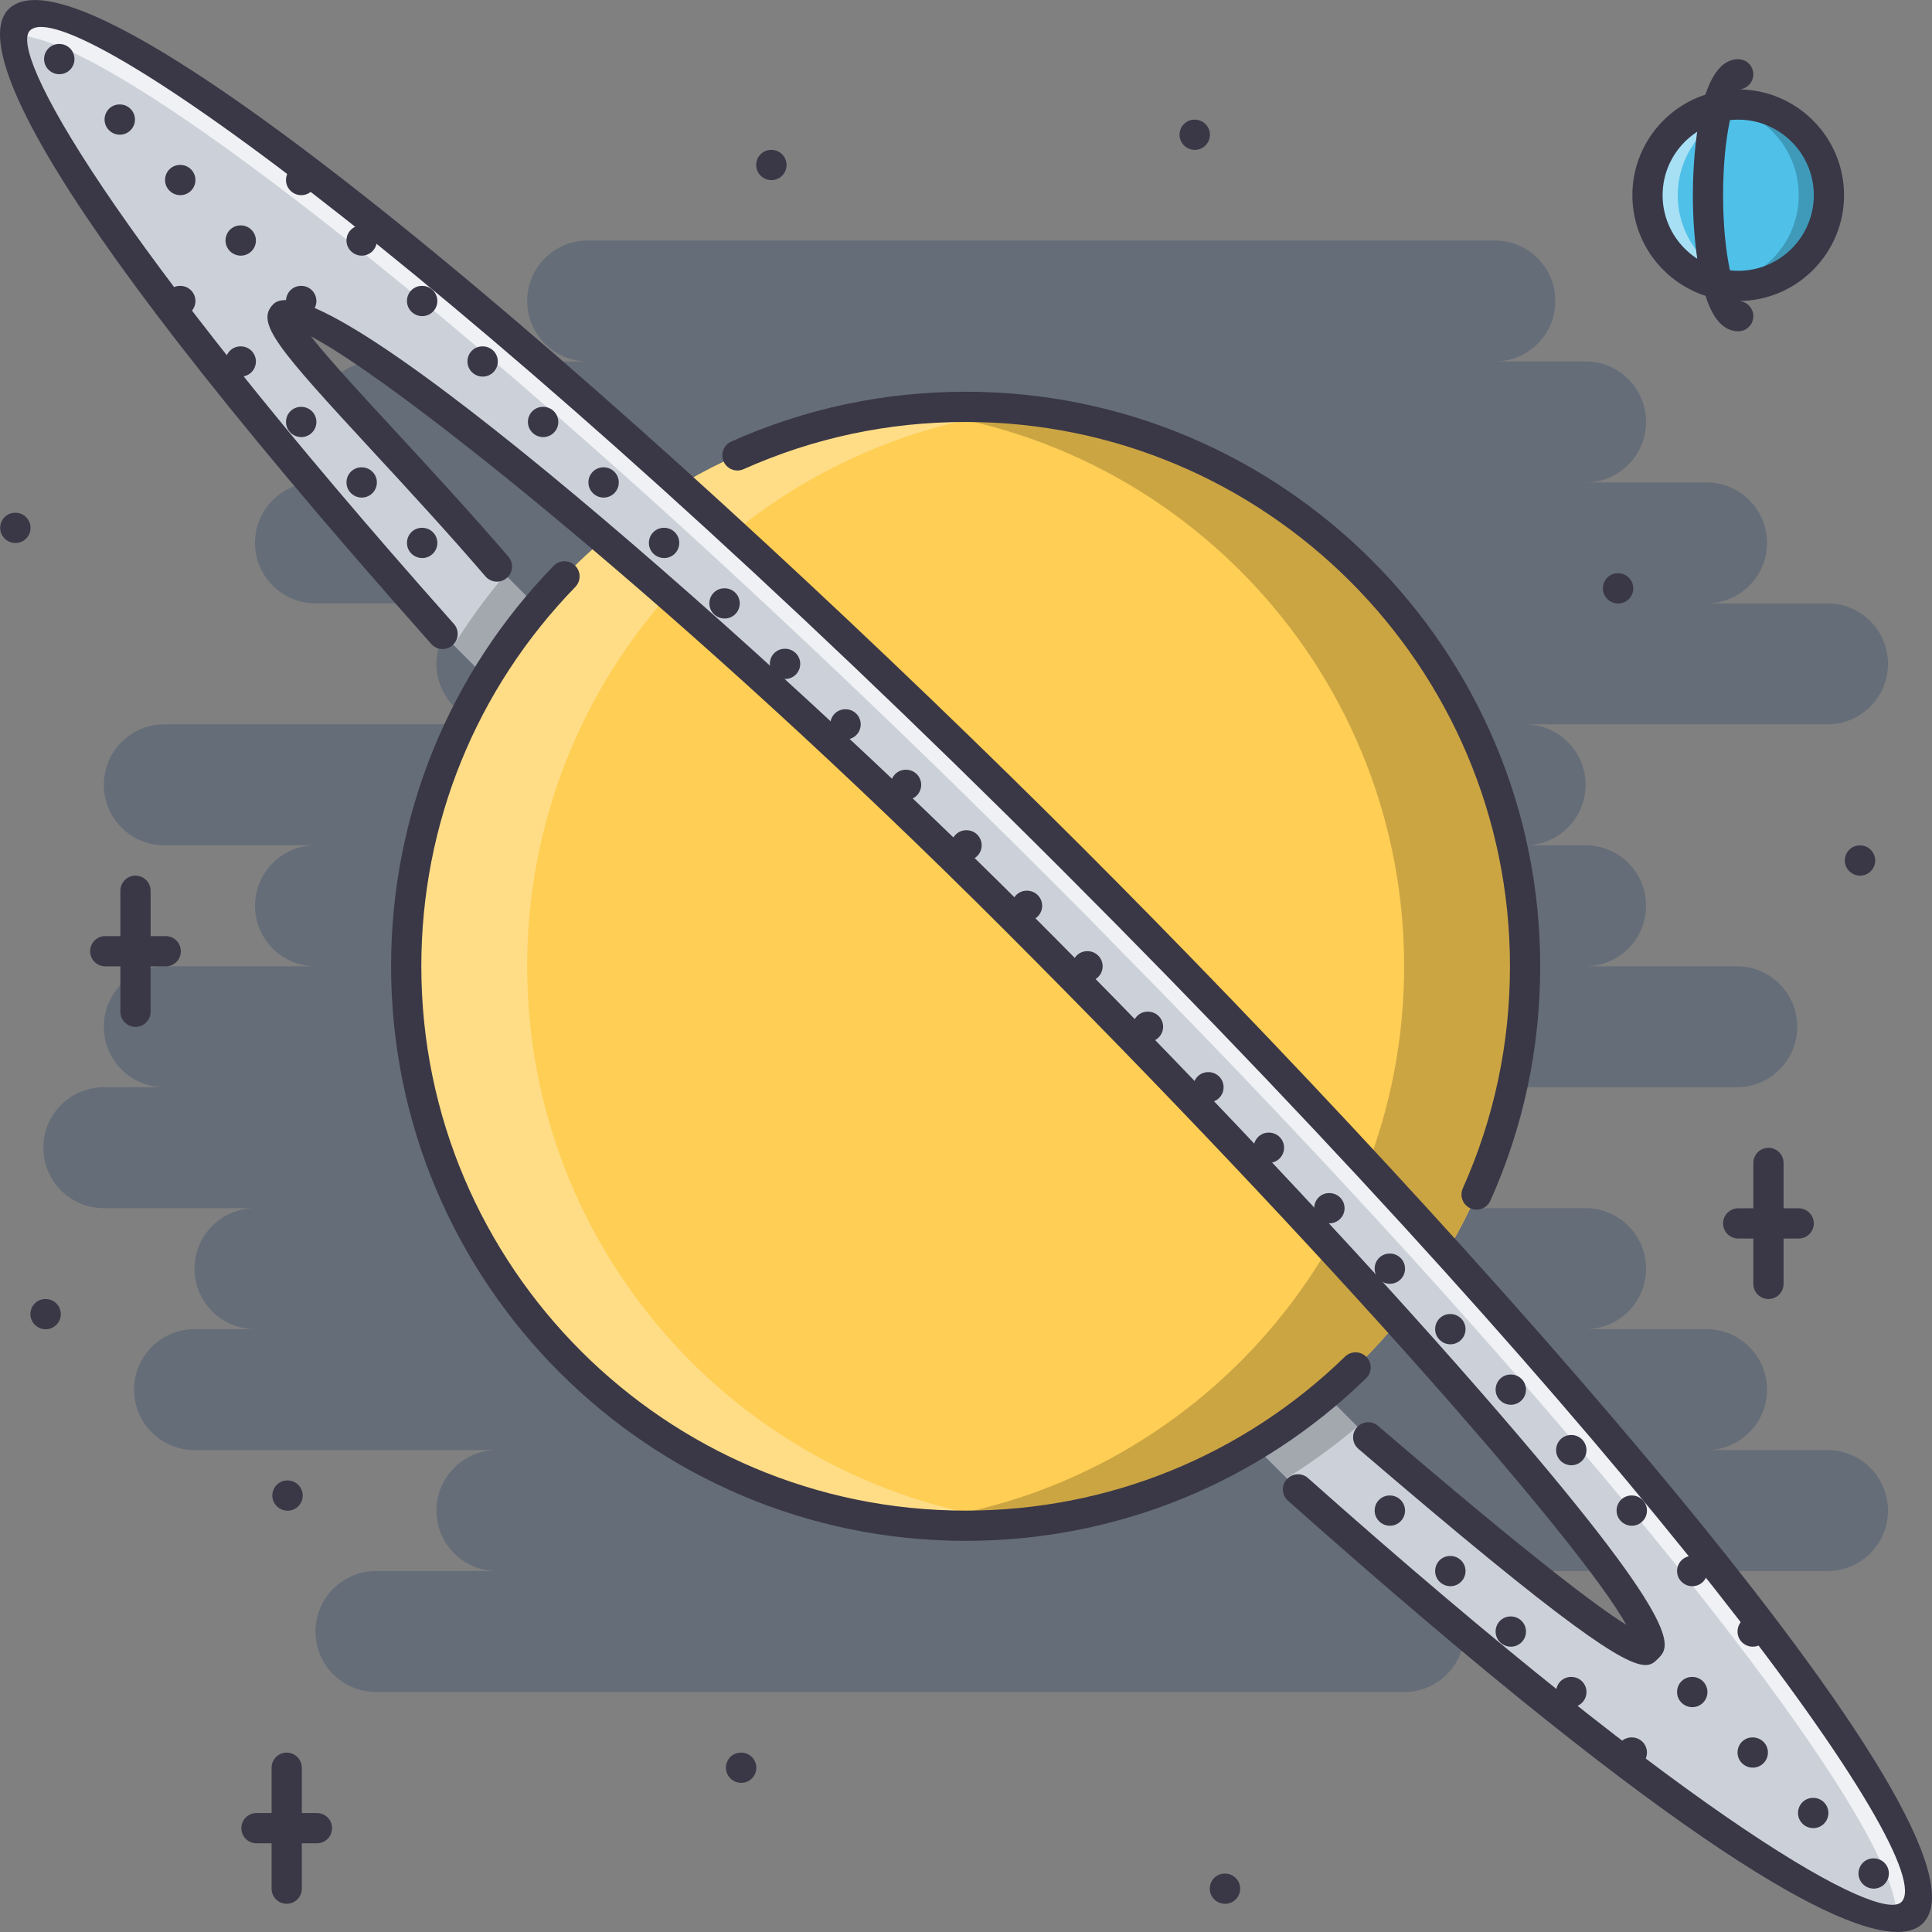 <?xml version="1.0" encoding="iso-8859-1"?>
<!-- Generator: Adobe Illustrator 19.0.0, SVG Export Plug-In . SVG Version: 6.00 Build 0)  -->
<svg version="1.1" id="Capa_1" xmlns="http://www.w3.org/2000/svg" xmlns:xlink="http://www.w3.org/1999/xlink" x="0px" y="0px"
	 viewBox="0 0 510.867 510.867" style="enable-background:new 0 0 510.867 510.867;" xml:space="preserve">
<rect x="0" y="0" width="510.867" height="510.867" fill="#808080" stroke="none"/>
<path style="fill:#656D78;" d="M483.238,383.441h-31.984c8.824,0,15.992-7.161,15.992-15.992c0-8.832-7.168-15.992-15.992-15.992
	H419.27c8.823,0,15.992-7.161,15.992-15.992c0-8.832-7.169-15.993-15.992-15.993h-47.978c8.824,0,15.993-7.16,15.993-15.992
	c0-8.831-7.169-15.992-15.993-15.992h87.958c8.824,0,15.992-7.16,15.992-15.992c0-8.836-7.168-15.996-15.992-15.996h-39.98
	c8.823,0,15.992-7.161,15.992-15.992c0-8.832-7.169-15.992-15.992-15.992h-15.992c8.823,0,15.992-7.161,15.992-15.993
	s-7.169-15.992-15.992-15.992h79.961c8.824,0,15.992-7.161,15.992-15.993c0-8.831-7.168-15.992-15.992-15.992h-31.984
	c8.824,0,15.992-7.16,15.992-15.992s-7.168-15.992-15.992-15.992h-31.984c8.823,0,15.992-7.161,15.992-15.992
	c0-8.832-7.169-15.992-15.992-15.992h-23.988c8.823,0,15.992-7.161,15.992-15.993s-7.169-15.992-15.992-15.992H155.392
	c-8.832,0-15.992,7.161-15.992,15.992s7.161,15.993,15.992,15.993H99.418c-8.832,0-15.992,7.16-15.992,15.992
	s7.161,15.992,15.992,15.992H83.426c-8.832,0-15.992,7.161-15.992,15.992c0,8.832,7.16,15.992,15.992,15.992h47.977
	c-8.831,0-15.992,7.161-15.992,15.992c0,8.832,7.161,15.993,15.992,15.993H43.445c-8.832,0-15.992,7.161-15.992,15.992
	s7.161,15.993,15.992,15.993h39.981c-8.832,0-15.992,7.16-15.992,15.992s7.16,15.992,15.992,15.992H43.445
	c-8.832,0-15.992,7.16-15.992,15.996c0,8.832,7.161,15.992,15.992,15.992H27.453c-8.832,0-15.993,7.161-15.993,15.992
	c0,8.832,7.161,15.992,15.993,15.992h39.981c-8.832,0-15.992,7.161-15.992,15.993c0,8.831,7.16,15.992,15.992,15.992H51.442
	c-8.832,0-15.993,7.16-15.993,15.992c0,8.831,7.161,15.992,15.993,15.992h79.961c-8.831,0-15.992,7.161-15.992,15.992
	c0,8.832,7.161,15.992,15.992,15.992H99.418c-8.832,0-15.992,7.161-15.992,15.993c0,8.831,7.161,15.992,15.992,15.992h271.873
	c8.824,0,15.993-7.161,15.993-15.992c0-8.832-7.169-15.993-15.993-15.993h111.946c8.824,0,15.992-7.16,15.992-15.992
	C499.23,390.602,492.062,383.441,483.238,383.441z"/>
<path id="SVGCleanerId_0" style="fill:#FFCE54;" d="M403.269,255.502c0,81.695-66.234,147.929-147.93,147.929
	c-81.695,0-147.929-66.233-147.929-147.929c0-81.703,66.234-147.933,147.929-147.933
	C337.035,107.57,403.269,173.799,403.269,255.502z"/>
<g>
	<path id="SVGCleanerId_0_1_" style="fill:#FFCE54;" d="M403.269,255.502c0,81.695-66.234,147.929-147.93,147.929
		c-81.695,0-147.929-66.233-147.929-147.929c0-81.703,66.234-147.933,147.929-147.933
		C337.035,107.57,403.269,173.799,403.269,255.502z"/>
</g>
<g style="opacity:0.3;">
	<path style="fill:#FFFFFF;" d="M139.395,255.502c0-76.295,57.769-139.054,131.936-147.035c-5.255-0.565-10.584-0.897-15.992-0.897
		c-81.695,0-147.929,66.229-147.929,147.933c0,81.695,66.234,147.929,147.929,147.929c5.408,0,10.737-0.336,15.992-0.897
		C197.164,394.553,139.395,331.793,139.395,255.502z"/>
</g>
<g style="opacity:0.2;">
	<path d="M371.284,255.495c0,76.299-57.769,139.059-131.937,147.039c5.255,0.562,10.589,0.897,15.992,0.897
		c81.695,0,147.93-66.233,147.93-147.937c0-81.695-66.234-147.925-147.93-147.925c-5.403,0-10.737,0.332-15.992,0.897
		C313.515,116.448,371.284,179.207,371.284,255.495z"/>
</g>
<path style="fill:#CCD1D9;" d="M378.64,326.593c-23.747-26.12-49.984-53.825-78.033-82.214c-5.544-5.767-11.197-11.42-16.961-17.187
	c-34.374-34.378-68.014-66.433-99.339-94.931C90.392,47.056,16.833-6.493,5.073,5.267c-10.967,10.968,36.408,77.459,111.95,162.387
	l11.588,11.588c4.014-6.727,8.542-12.947,13.517-18.827l-0.457-0.34l-10.229-10.229c-28.217-32.855-59.936-62.989-56.371-66.554
	c7.067-7.067,102.283,68.811,193.028,159.45c5.653,5.654,11.252,11.362,16.906,17.016
	c83.904,85.381,157.189,169.402,150.568,176.017c-3.562,3.562-41.387-27.932-73.785-55.691l-11.307-11.315
	c-5.881,4.975-12.096,9.504-18.827,13.518l11.588,11.588c84.928,75.542,151.364,122.863,162.328,111.899
	C517.339,494.012,463.849,420.509,378.64,326.593z"/>
<g style="opacity:0.2;">
	<path d="M350.482,368.768c-5.881,4.975-12.096,9.504-18.827,13.518l8.573,8.574c6.56-4.115,12.822-8.637,18.694-13.643
		L350.482,368.768z"/>
	<path d="M128.612,179.242c4.014-6.727,8.542-12.947,13.517-18.827l-0.457-0.34l-8.102-8.102c-4.981,5.853-9.483,12.1-13.591,18.636
		L128.612,179.242z"/>
</g>
<g style="opacity:0.7;">
	<path style="fill:#FFFFFF;" d="M178.681,137.914c31.321,28.494,64.961,60.553,99.335,94.931
		c5.763,5.767,11.417,11.42,16.961,17.188c28.049,28.389,54.286,56.094,78.032,82.214
		c78.268,86.264,129.719,155.254,128.485,175.057c1.757-0.102,3.155-0.586,4.1-1.53c11.768-11.761-41.722-85.264-126.931-179.18
		c-23.747-26.12-49.984-53.825-78.033-82.214c-5.544-5.767-11.197-11.42-16.961-17.187c-34.366-34.378-68.014-66.437-99.335-94.931
		C90.415,47.056,16.857-6.493,5.097,5.267C4.148,6.216,3.663,7.61,3.57,9.374C23.373,8.145,92.418,59.651,178.681,137.914z"/>
</g>
<path style="fill:#4FC1E9;" d="M483.613,51.623c0,13.248-10.745,23.989-23.988,23.989c-13.244,0-23.988-10.741-23.988-23.989
	c0-13.251,10.744-23.988,23.988-23.988C472.868,27.635,483.613,38.372,483.613,51.623z"/>
<g style="opacity:0.5;">
	<path style="fill:#FFFFFF;" d="M443.632,51.623c0-11.881,8.66-21.673,19.99-23.586c-1.305-0.219-2.632-0.402-3.998-0.402
		c-13.244,0-23.988,10.737-23.988,23.988c0,13.248,10.744,23.989,23.988,23.989c1.366,0,2.693-0.183,3.998-0.402
		C452.292,73.297,443.632,63.501,443.632,51.623z"/>
</g>
<g style="opacity:0.2;">
	<path d="M475.617,51.623c0,11.881-8.66,21.674-19.99,23.587c1.304,0.219,2.631,0.402,3.998,0.402
		c13.243,0,23.988-10.737,23.988-23.989c0-13.247-10.745-23.988-23.988-23.988c-1.367,0-2.694,0.184-3.998,0.402
		C466.956,29.951,475.617,39.746,475.617,51.623z"/>
</g>
<g>
	<path style="fill:#3A3847;" d="M491.851,231.541c-2.21,0-4.037-1.788-4.037-3.998s1.749-3.998,3.951-3.998h0.086
		c2.202,0,3.998,1.788,3.998,3.998S494.053,231.541,491.851,231.541z"/>
	<path style="fill:#3A3847;" d="M203.985,47.629c-2.206,0-4.037-1.788-4.037-3.998s1.75-3.998,3.959-3.998h0.078
		c2.21,0,3.999,1.788,3.999,3.998S206.195,47.629,203.985,47.629z"/>
	<path style="fill:#3A3847;" d="M4.081,143.583c-2.206,0-4.037-1.788-4.037-3.998s1.749-3.998,3.959-3.998h0.078
		c2.21,0,3.998,1.788,3.998,3.998S6.291,143.583,4.081,143.583z"/>
	<path style="fill:#3A3847;" d="M315.935,39.633c-2.209,0-4.037-1.788-4.037-3.998s1.75-3.998,3.951-3.998h0.086
		c2.203,0,3.998,1.788,3.998,3.998S318.138,39.633,315.935,39.633z"/>
	<path style="fill:#3A3847;" d="M427.882,159.576c-2.211,0-4.037-1.788-4.037-3.998s1.748-3.998,3.951-3.998h0.086
		c2.201,0,3.998,1.788,3.998,3.998S430.083,159.576,427.882,159.576z"/>
	<path style="fill:#3A3847;" d="M323.931,503.414c-2.209,0-4.037-1.788-4.037-3.998s1.75-3.998,3.951-3.998h0.086
		c2.203,0,3.998,1.788,3.998,3.998S326.134,503.414,323.931,503.414z"/>
	<path style="fill:#3A3847;" d="M195.989,471.43c-2.206,0-4.037-1.789-4.037-3.998c0-2.21,1.75-3.998,3.959-3.998h0.078
		c2.21,0,3.998,1.788,3.998,3.998C199.987,469.641,198.199,471.43,195.989,471.43z"/>
	<path style="fill:#3A3847;" d="M12.078,351.488c-2.206,0-4.037-1.788-4.037-3.998s1.749-3.998,3.959-3.998h0.078
		c2.21,0,3.998,1.788,3.998,3.998S14.288,351.488,12.078,351.488z"/>
	<path style="fill:#3A3847;" d="M76.047,399.464c-2.206,0-4.037-1.788-4.037-3.998s1.75-3.998,3.959-3.998h0.078
		c2.21,0,3.998,1.788,3.998,3.998S78.257,399.464,76.047,399.464z"/>
	<path style="fill:#3A3847;" d="M75.813,503.407c-2.21,0-3.998-1.788-3.998-3.998v-31.977c0-2.21,1.788-3.998,3.998-3.998
		c2.209,0,3.998,1.788,3.998,3.998v31.977C79.811,501.619,78.022,503.407,75.813,503.407z"/>
	<path style="fill:#3A3847;" d="M83.805,487.414H67.816c-2.209,0-3.998-1.788-3.998-3.998s1.789-3.998,3.998-3.998h15.989
		c2.21,0,3.998,1.788,3.998,3.998S86.015,487.414,83.805,487.414z"/>
	<path style="fill:#3A3847;" d="M35.828,271.526c-2.209,0-3.998-1.788-3.998-3.998V235.54c0-2.21,1.789-3.998,3.998-3.998
		c2.21,0,3.999,1.788,3.999,3.998v31.988C39.826,269.738,38.038,271.526,35.828,271.526z"/>
	<path style="fill:#3A3847;" d="M43.824,255.53L43.824,255.53l-15.993-0.008c-2.209,0-3.998-1.792-3.998-3.998
		c0-2.21,1.792-3.998,3.998-3.998l0,0l15.993,0.008c2.209,0,3.998,1.792,3.998,3.998C47.822,253.742,46.03,255.53,43.824,255.53z"/>
	<path style="fill:#3A3847;" d="M467.621,343.492c-2.21,0-3.998-1.788-3.998-3.998v-31.985c0-2.209,1.788-3.998,3.998-3.998
		s3.998,1.789,3.998,3.998v31.985C471.619,341.704,469.83,343.492,467.621,343.492z"/>
	<path style="fill:#3A3847;" d="M475.617,327.498h-15.993c-2.21,0-3.998-1.787-3.998-3.998c0-2.209,1.788-3.998,3.998-3.998h15.992
		c2.21,0,3.998,1.789,3.998,3.998C479.615,325.711,477.827,327.498,475.617,327.498z"/>
	<path style="fill:#3A3847;" d="M459.624,79.602c-15.43,0-27.986-12.552-27.986-27.979c0-15.426,12.557-27.979,27.986-27.979
		s27.986,12.549,27.986,27.971C487.611,67.046,475.054,79.602,459.624,79.602z M459.624,31.641c-11.026,0-19.99,8.965-19.99,19.982
		c0,11.019,8.964,19.983,19.99,19.983c11.025,0,19.99-8.968,19.99-19.991C479.615,40.602,470.65,31.641,459.624,31.641z"/>
	<path style="fill:#3A3847;" d="M459.624,87.599c-1.211,0-3.022-0.367-4.771-2.12c-5.333-5.322-7.223-21.564-7.223-33.855
		c0-6.005,0.578-35.967,11.994-35.967c2.21,0,3.998,1.788,3.998,3.998c0,1.96-1.414,3.592-3.271,3.932
		c-1.711,1.917-4.725,11.752-4.725,28.037s3.014,26.125,4.717,28.045c1.865,0.335,3.279,1.964,3.279,3.924
		c0.008,2.21-1.78,4.002-3.99,4.006C459.624,87.599,459.624,87.599,459.624,87.599z"/>
	<path style="fill:#3A3847;" d="M15.693,19.623c-2.206,0-4.037-1.788-4.037-3.998s1.75-3.998,3.959-3.998h0.078
		c2.21,0,3.998,1.788,3.998,3.998S17.903,19.623,15.693,19.623z"/>
	<path style="fill:#3A3847;" d="M31.685,35.616c-2.206,0-4.037-1.788-4.037-3.998s1.749-3.998,3.959-3.998h0.078
		c2.209,0,3.998,1.788,3.998,3.998S33.895,35.616,31.685,35.616z"/>
	<path style="fill:#3A3847;" d="M47.678,51.608c-2.206,0-4.037-1.788-4.037-3.998c0-2.209,1.75-3.998,3.959-3.998h0.078
		c2.21,0,3.998,1.789,3.998,3.998C51.676,49.82,49.888,51.608,47.678,51.608z"/>
	<path style="fill:#3A3847;" d="M79.663,51.608c-2.206,0-4.037-1.788-4.037-3.998c0-2.209,1.749-3.998,3.959-3.998h0.078
		c2.21,0,3.998,1.789,3.998,3.998C83.661,49.82,81.872,51.608,79.663,51.608z"/>
	<path style="fill:#3A3847;" d="M63.67,67.6c-2.206,0-4.037-1.789-4.037-3.998c0-2.21,1.749-3.998,3.959-3.998h0.078
		c2.209,0,3.998,1.788,3.998,3.998C67.668,65.812,65.88,67.6,63.67,67.6z"/>
	<path style="fill:#3A3847;" d="M47.678,83.593c-2.206,0-4.037-1.788-4.037-3.998c0-2.209,1.75-3.998,3.959-3.998h0.078
		c2.21,0,3.998,1.789,3.998,3.998C51.676,81.805,49.888,83.593,47.678,83.593z"/>
	<path style="fill:#3A3847;" d="M95.655,67.6c-2.206,0-4.037-1.789-4.037-3.998c0-2.21,1.749-3.998,3.959-3.998h0.078
		c2.21,0,3.998,1.788,3.998,3.998C99.653,65.812,97.865,67.6,95.655,67.6z"/>
	<path style="fill:#3A3847;" d="M79.663,83.593c-2.206,0-4.037-1.788-4.037-3.998c0-2.209,1.749-3.998,3.959-3.998h0.078
		c2.21,0,3.998,1.789,3.998,3.998C83.661,81.805,81.872,83.593,79.663,83.593z"/>
	<path style="fill:#3A3847;" d="M63.67,99.585c-2.206,0-4.037-1.789-4.037-3.998c0-2.21,1.749-3.998,3.959-3.998h0.078
		c2.209,0,3.998,1.788,3.998,3.998C67.668,97.797,65.88,99.585,63.67,99.585z"/>
	<path style="fill:#3A3847;" d="M111.647,83.593c-2.206,0-4.037-1.788-4.037-3.998c0-2.209,1.749-3.998,3.959-3.998h0.078
		c2.21,0,3.998,1.789,3.998,3.998C115.645,81.805,113.857,83.593,111.647,83.593z"/>
	<path style="fill:#3A3847;" d="M79.663,115.578c-2.206,0-4.037-1.788-4.037-3.998s1.749-3.998,3.959-3.998h0.078
		c2.21,0,3.998,1.788,3.998,3.998S81.872,115.578,79.663,115.578z"/>
	<path style="fill:#3A3847;" d="M127.639,99.585c-2.206,0-4.037-1.789-4.037-3.998c0-2.21,1.749-3.998,3.959-3.998h0.078
		c2.21,0,3.998,1.788,3.998,3.998S129.849,99.585,127.639,99.585z"/>
	<path style="fill:#3A3847;" d="M95.655,131.57c-2.206,0-4.037-1.788-4.037-3.998c0-2.21,1.749-3.998,3.959-3.998h0.078
		c2.21,0,3.998,1.788,3.998,3.998C99.653,129.782,97.865,131.57,95.655,131.57z"/>
	<path style="fill:#3A3847;" d="M143.631,115.578c-2.206,0-4.037-1.788-4.037-3.998s1.75-3.998,3.959-3.998h0.078
		c2.21,0,3.998,1.788,3.998,3.998S145.841,115.578,143.631,115.578z"/>
	<path style="fill:#3A3847;" d="M111.647,147.562c-2.206,0-4.037-1.788-4.037-3.998s1.749-3.998,3.959-3.998h0.078
		c2.21,0,3.998,1.788,3.998,3.998S113.857,147.562,111.647,147.562z"/>
	<path style="fill:#3A3847;" d="M159.624,131.57c-2.206,0-4.037-1.788-4.037-3.998c0-2.21,1.749-3.998,3.959-3.998h0.078
		c2.209,0,3.998,1.788,3.998,3.998C163.622,129.782,161.833,131.57,159.624,131.57z"/>
	<path style="fill:#3A3847;" d="M175.616,147.562c-2.206,0-4.037-1.788-4.037-3.998s1.75-3.998,3.959-3.998h0.078
		c2.21,0,3.998,1.788,3.998,3.998S177.826,147.562,175.616,147.562z"/>
	<path style="fill:#3A3847;" d="M191.609,163.554c-2.206,0-4.037-1.788-4.037-3.998s1.749-3.998,3.959-3.998h0.078
		c2.209,0,3.998,1.788,3.998,3.998S193.818,163.554,191.609,163.554z"/>
	<path style="fill:#3A3847;" d="M207.601,179.547c-2.206,0-4.037-1.789-4.037-3.999c0-2.209,1.749-3.998,3.959-3.998h0.078
		c2.21,0,3.998,1.789,3.998,3.998C211.599,177.758,209.811,179.547,207.601,179.547z"/>
	<path style="fill:#3A3847;" d="M223.593,195.539c-2.206,0-4.037-1.788-4.037-3.998s1.749-3.998,3.959-3.998h0.078
		c2.21,0,3.998,1.788,3.998,3.998S225.803,195.539,223.593,195.539z"/>
	<path style="fill:#3A3847;" d="M239.585,211.532c-2.206,0-4.037-1.789-4.037-3.999c0-2.209,1.749-3.998,3.959-3.998h0.078
		c2.21,0,3.998,1.789,3.998,3.998C243.583,209.743,241.795,211.532,239.585,211.532z"/>
	<path style="fill:#3A3847;" d="M255.578,227.524c-2.206,0-4.037-1.788-4.037-3.998s1.749-3.998,3.959-3.998h0.078
		c2.21,0,3.998,1.788,3.998,3.998S257.788,227.524,255.578,227.524z"/>
	<path style="fill:#3A3847;" d="M271.574,243.516c-2.209,0-4.037-1.788-4.037-3.998s1.75-3.998,3.951-3.998h0.086
		c2.202,0,3.998,1.788,3.998,3.998S273.776,243.516,271.574,243.516z"/>
	<path style="fill:#3A3847;" d="M287.566,259.508c-2.209,0-4.037-1.788-4.037-3.998c0-2.21,1.75-3.998,3.951-3.998h0.086
		c2.203,0,3.998,1.788,3.998,3.998S289.769,259.508,287.566,259.508z"/>
	<path style="fill:#3A3847;" d="M303.558,275.5c-2.209,0-4.037-1.788-4.037-3.998s1.75-3.998,3.952-3.998h0.085
		c2.203,0,3.999,1.788,3.999,3.998S305.761,275.5,303.558,275.5z"/>
	<path style="fill:#3A3847;" d="M319.551,291.493c-2.21,0-4.037-1.788-4.037-3.998s1.749-3.998,3.951-3.998h0.086
		c2.202,0,3.998,1.788,3.998,3.998S321.753,291.493,319.551,291.493z"/>
	<path style="fill:#3A3847;" d="M335.543,307.485c-2.21,0-4.037-1.788-4.037-3.998c0-2.209,1.749-3.998,3.951-3.998h0.086
		c2.202,0,3.998,1.789,3.998,3.998C339.541,305.697,337.746,307.485,335.543,307.485z"/>
	<path style="fill:#3A3847;" d="M351.536,323.477c-2.21,0-4.037-1.787-4.037-3.998c0-2.209,1.749-3.998,3.951-3.998h0.086
		c2.202,0,3.998,1.789,3.998,3.998C355.534,321.69,353.738,323.477,351.536,323.477z"/>
	<path style="fill:#3A3847;" d="M367.528,339.47c-2.21,0-4.037-1.788-4.037-3.998s1.749-3.999,3.951-3.999h0.086
		c2.202,0,3.998,1.789,3.998,3.999S369.73,339.47,367.528,339.47z"/>
	<path style="fill:#3A3847;" d="M383.52,355.462c-2.21,0-4.037-1.788-4.037-3.998s1.749-3.998,3.951-3.998h0.086
		c2.202,0,3.998,1.788,3.998,3.998S385.722,355.462,383.52,355.462z"/>
	<path style="fill:#3A3847;" d="M399.512,371.454c-2.21,0-4.037-1.788-4.037-3.998s1.749-3.998,3.952-3.998h0.085
		c2.202,0,3.999,1.788,3.999,3.998S401.714,371.454,399.512,371.454z"/>
	<path style="fill:#3A3847;" d="M367.528,403.439c-2.21,0-4.037-1.788-4.037-3.998s1.749-3.998,3.951-3.998h0.086
		c2.202,0,3.998,1.788,3.998,3.998S369.73,403.439,367.528,403.439z"/>
	<path style="fill:#3A3847;" d="M415.505,387.447c-2.211,0-4.037-1.788-4.037-3.998s1.748-3.998,3.951-3.998h0.086
		c2.201,0,3.998,1.788,3.998,3.998S417.706,387.447,415.505,387.447z"/>
	<path style="fill:#3A3847;" d="M383.52,419.431c-2.21,0-4.037-1.788-4.037-3.998s1.749-3.998,3.951-3.998h0.086
		c2.202,0,3.998,1.788,3.998,3.998S385.722,419.431,383.52,419.431z"/>
	<path style="fill:#3A3847;" d="M431.497,403.439c-2.21,0-4.037-1.788-4.037-3.998s1.749-3.998,3.951-3.998h0.086
		c2.201,0,3.998,1.788,3.998,3.998S433.699,403.439,431.497,403.439z"/>
	<path style="fill:#3A3847;" d="M399.512,435.424c-2.21,0-4.037-1.789-4.037-3.998c0-2.211,1.749-3.998,3.952-3.998h0.085
		c2.202,0,3.999,1.787,3.999,3.998C403.511,433.635,401.714,435.424,399.512,435.424z"/>
	<path style="fill:#3A3847;" d="M447.49,419.431c-2.21,0-4.037-1.788-4.037-3.998s1.749-3.998,3.951-3.998h0.086
		c2.202,0,3.998,1.788,3.998,3.998S449.692,419.431,447.49,419.431z"/>
	<path style="fill:#3A3847;" d="M415.505,451.416c-2.211,0-4.037-1.789-4.037-3.998c0-2.21,1.748-3.998,3.951-3.998h0.086
		c2.201,0,3.998,1.788,3.998,3.998C419.503,449.627,417.706,451.416,415.505,451.416z"/>
	<path style="fill:#3A3847;" d="M463.482,435.424c-2.21,0-4.037-1.789-4.037-3.998c0-2.211,1.749-3.998,3.951-3.998h0.086
		c2.202,0,3.998,1.787,3.998,3.998C467.48,433.635,465.684,435.424,463.482,435.424z"/>
	<path style="fill:#3A3847;" d="M447.49,451.416c-2.21,0-4.037-1.789-4.037-3.998c0-2.21,1.749-3.998,3.951-3.998h0.086
		c2.202,0,3.998,1.788,3.998,3.998C451.488,449.627,449.692,451.416,447.49,451.416z"/>
	<path style="fill:#3A3847;" d="M431.497,467.409c-2.21,0-4.037-1.789-4.037-3.998c0-2.21,1.749-3.998,3.951-3.998h0.086
		c2.201,0,3.998,1.788,3.998,3.998C435.496,465.62,433.699,467.409,431.497,467.409z"/>
	<path style="fill:#3A3847;" d="M463.482,467.409c-2.21,0-4.037-1.789-4.037-3.998c0-2.21,1.749-3.998,3.951-3.998h0.086
		c2.202,0,3.998,1.788,3.998,3.998C467.48,465.62,465.684,467.409,463.482,467.409z"/>
	<path style="fill:#3A3847;" d="M479.474,483.401c-2.21,0-4.037-1.788-4.037-3.998s1.749-3.998,3.951-3.998h0.086
		c2.202,0,3.998,1.788,3.998,3.998S481.676,483.401,479.474,483.401z"/>
	<path style="fill:#3A3847;" d="M495.466,499.393c-2.21,0-4.037-1.788-4.037-3.998s1.749-3.998,3.951-3.998h0.086
		c2.202,0,3.998,1.788,3.998,3.998S497.668,499.393,495.466,499.393z"/>
	<path style="fill:#3A3847;" d="M255.339,407.437c-83.772,0-151.927-68.154-151.927-151.927c0-39.758,15.266-77.361,42.987-105.887
		c1.538-1.577,4.068-1.624,5.653-0.078c1.582,1.539,1.616,4.068,0.078,5.653c-26.261,27.022-40.723,62.646-40.723,100.312
		c0,79.368,64.567,143.931,143.931,143.931c37.678,0,73.309-14.462,100.319-40.723c1.585-1.538,4.123-1.499,5.653,0.078
		c1.539,1.585,1.508,4.115-0.078,5.653C332.716,392.171,295.11,407.437,255.339,407.437z"/>
	<path style="fill:#3A3847;" d="M390.447,319.854c-0.547,0-1.102-0.109-1.632-0.344c-2.015-0.905-2.921-3.271-2.015-5.286
		c8.277-18.507,12.471-38.255,12.471-58.714c0-79.364-64.571-143.931-143.932-143.931c-20.435,0-40.188,4.201-58.714,12.482
		c-2.026,0.909-4.38-0.012-5.282-2.019c-0.902-2.015,0.004-4.381,2.019-5.283c19.557-8.742,40.41-13.177,61.978-13.177
		c83.772,0,151.928,68.154,151.928,151.927c0,21.591-4.428,42.44-13.174,61.979C393.429,318.98,391.969,319.854,390.447,319.854z"/>
	<path style="fill:#3A3847;" d="M501.737,510.856c-15.103,0-55.364-19.928-161.173-114.039c-1.655-1.468-1.796-3.998-0.336-5.646
		c1.484-1.647,4.006-1.804,5.646-0.327c103.739,92.26,151.31,117.717,156.908,112.094c10.636-10.643-68.646-119.622-221.939-272.916
		C127.557,76.752,18.598-2.585,7.912,8.082c-5.606,5.614,19.869,53.173,112.106,156.893c1.468,1.648,1.319,4.174-0.332,5.642
		s-4.178,1.319-5.642-0.332C-0.475,41.515-5.149,9.847,2.254,2.429c22.849-22.774,182.498,120.208,284.242,221.94
		c101.725,101.732,244.78,261.375,221.94,284.224C507.117,509.919,505.017,510.856,501.737,510.856z"/>
	<path style="fill:#3A3847;" d="M435.113,440.273c-5.475,0-20.061-9.245-75.925-57.168c-1.679-1.437-1.874-3.959-0.437-5.638
		c1.452-1.671,3.982-1.866,5.638-0.43c40.379,34.632,58.026,47.883,65.655,52.615c-12.119-21.739-78.915-98.195-164.771-184.06
		C181.801,162.129,104.97,100.885,82.196,88.934c4.845,6.146,13.99,16.043,22.337,25.078c9.269,10.034,19.776,21.403,29.9,33.187
		c1.437,1.675,1.245,4.197-0.43,5.638c-1.667,1.441-4.189,1.25-5.638-0.429c-10.03-11.674-20.482-22.985-29.705-32.969
		C73.25,91.937,67.437,85.26,72.274,80.434c13.048-13.021,134.38,95.243,198.651,159.506c44.275,44.283,88.23,90.964,120.59,128.07
		c54.724,62.76,50.21,67.281,46.907,70.576C437.565,439.454,436.737,440.273,435.113,440.273z"/>
</g>
<g>
</g>
<g>
</g>
<g>
</g>
<g>
</g>
<g>
</g>
<g>
</g>
<g>
</g>
<g>
</g>
<g>
</g>
<g>
</g>
<g>
</g>
<g>
</g>
<g>
</g>
<g>
</g>
<g>
</g>
</svg>
